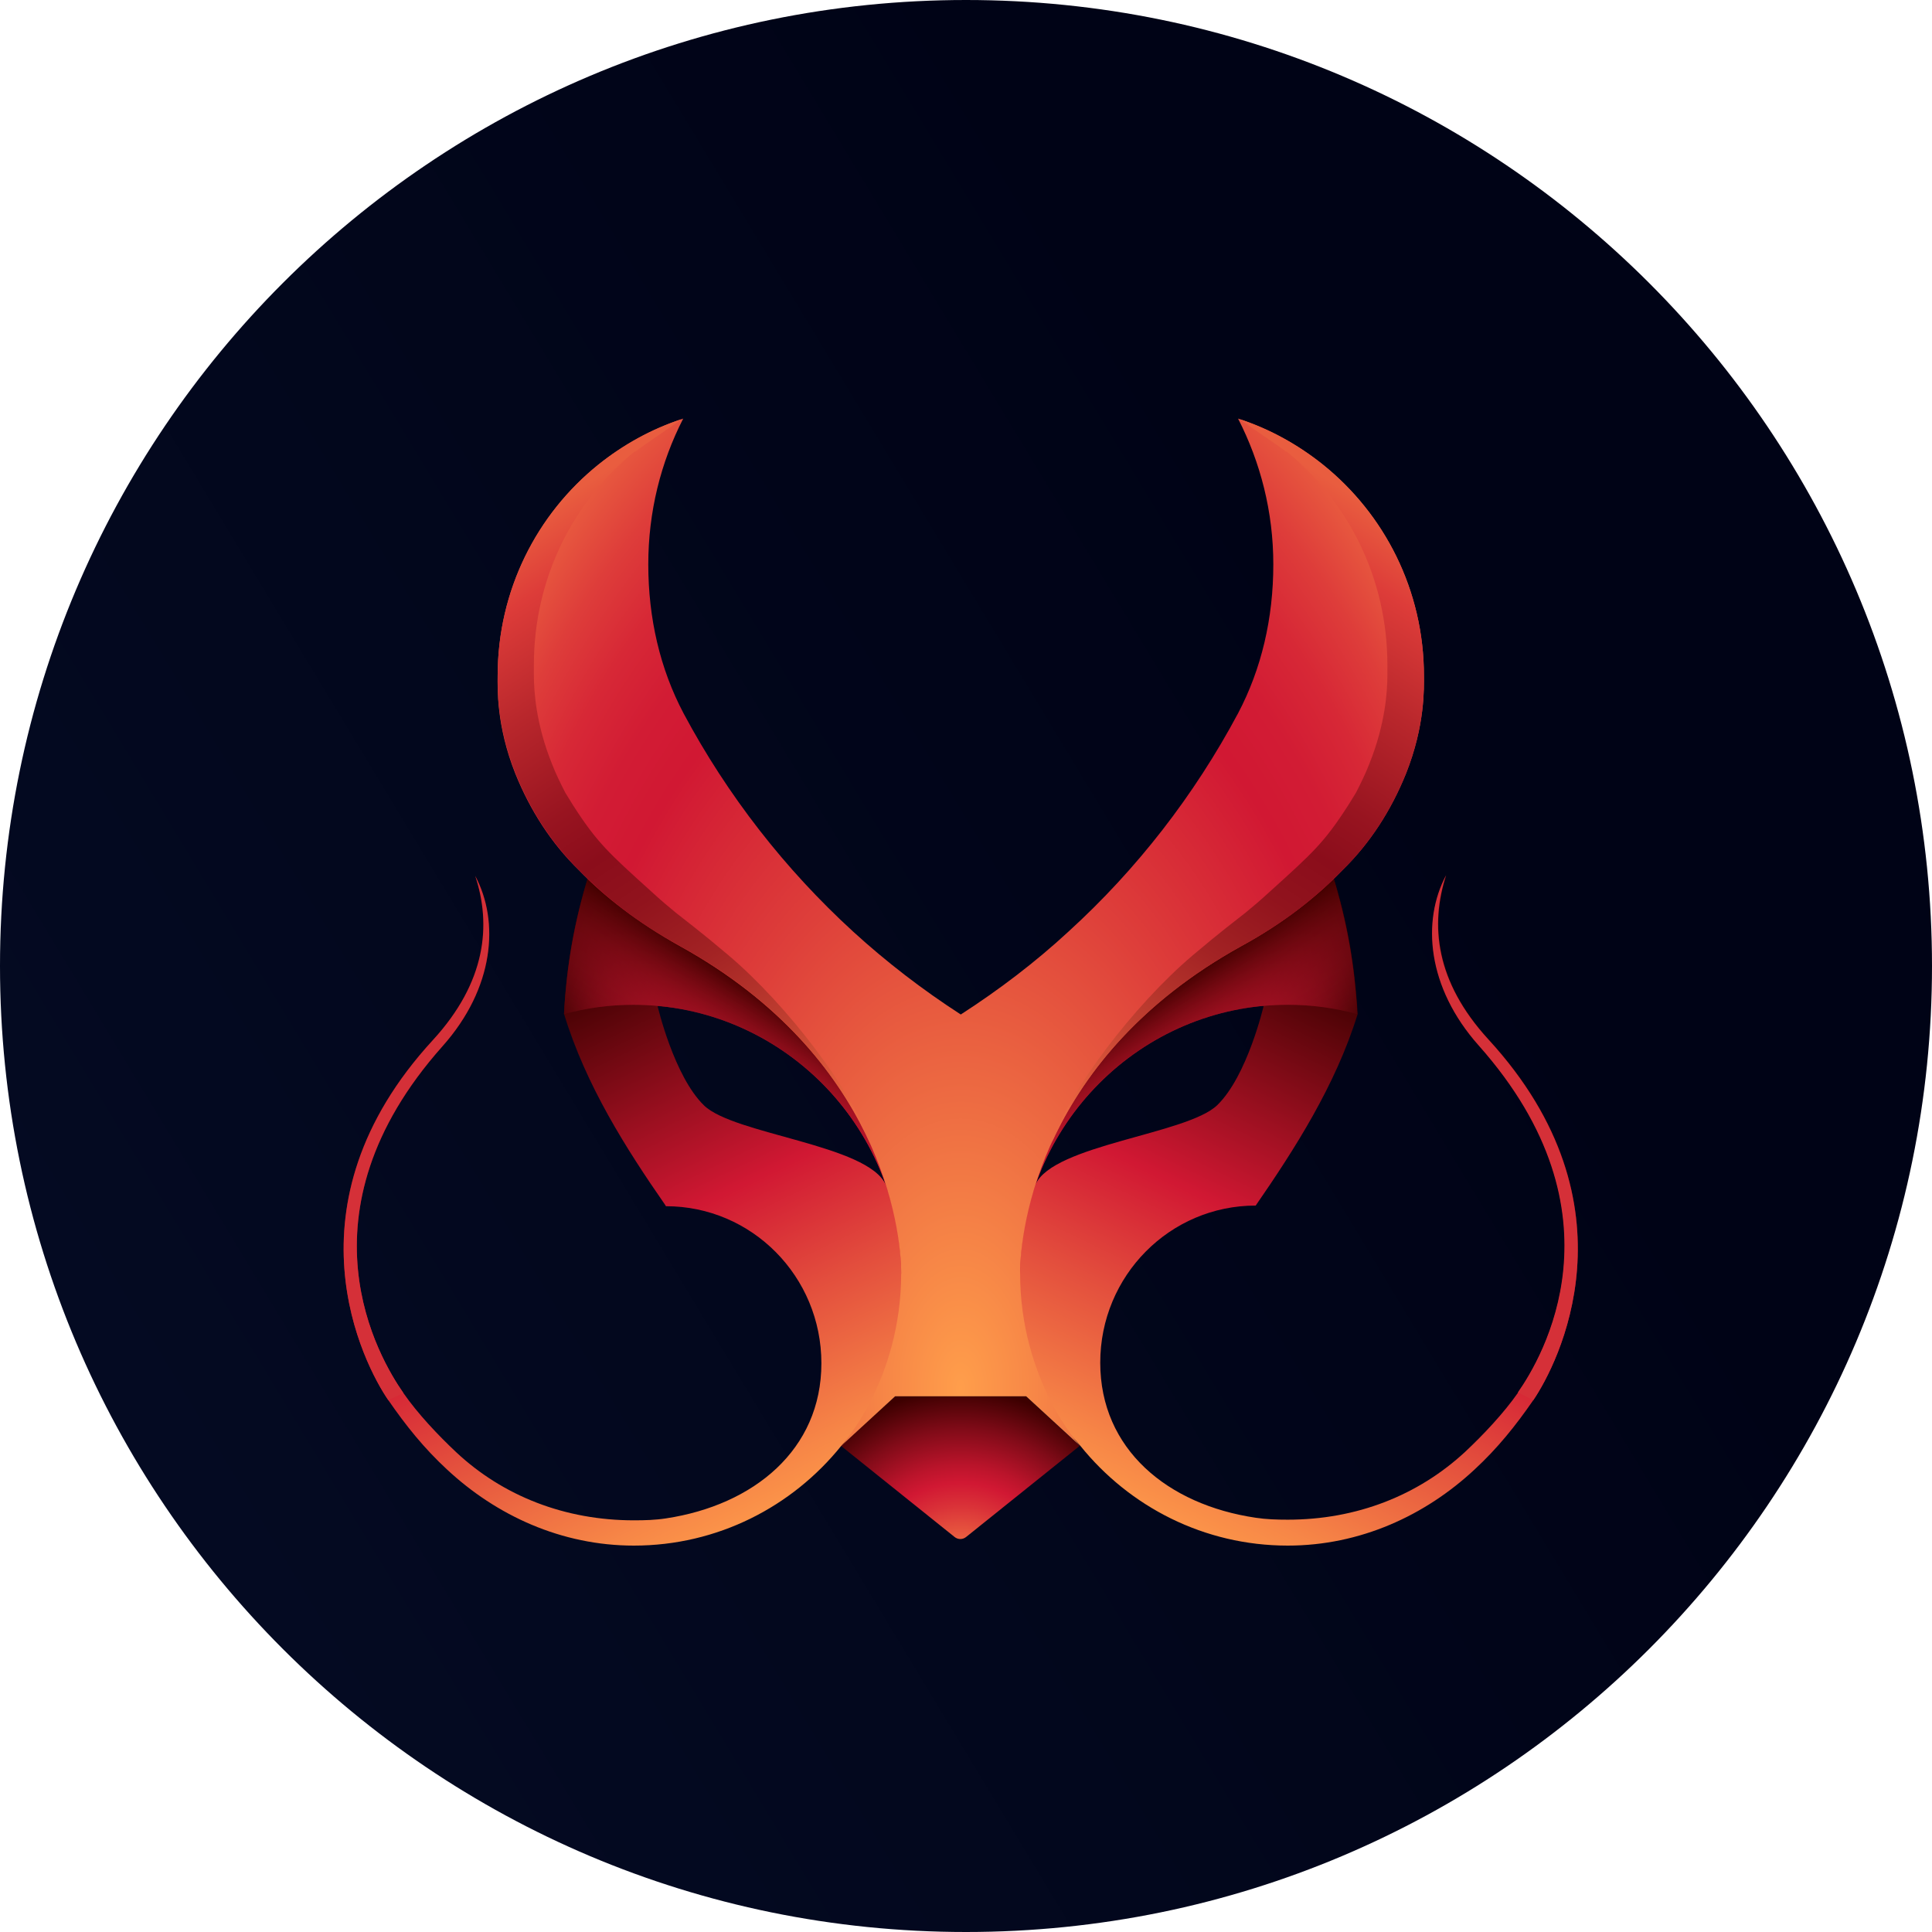 <svg width="60" height="60" viewBox="0 0 60 60" fill="none" xmlns="http://www.w3.org/2000/svg">
<path d="M60 30C60 46.568 46.569 60 30 60C13.431 60 0 46.568 0 30C0 13.431 13.431 0 30 0C46.569 0 60 13.431 60 30Z" fill="url(#paint0_linear_3972)"/>
<g clip-path="url(#clip0_3972)">
<path d="M38.997 37.44C36.329 37.44 34.169 39.622 34.169 42.318C34.169 45.013 36.269 46.733 38.997 47.135C39.325 47.185 39.654 47.195 39.992 47.195C42.132 47.195 44.043 46.441 45.507 45.083C46.074 44.55 46.701 43.886 47.149 43.243C47.896 42.177 50.573 37.691 45.935 32.471C44.322 30.661 44.163 28.599 44.919 27.181C44.422 28.72 44.581 30.48 46.233 32.28C50.961 37.44 48.363 42.388 47.617 43.484C47.069 44.279 46.502 44.983 45.795 45.636C44.262 47.065 42.242 48 39.992 48C37.394 48 35.075 46.793 33.552 44.902C32.934 44.138 31.013 42.629 31.023 39.984V39.552L33.173 32.009L41.395 27.191C41.834 28.589 42.082 29.977 42.162 31.496C41.475 33.718 40.191 35.71 38.997 37.44ZM37.802 34.322C38.738 33.417 39.245 31.234 39.245 31.234C34.895 31.536 32.696 35.056 32.158 36.786C32.706 35.549 36.866 35.227 37.802 34.322Z" fill="url(#paint1_linear_3972)"/>
<path d="M27.799 43.364H29.829H31.86L33.532 44.902L30.009 47.728C29.899 47.819 29.75 47.819 29.64 47.728L26.116 44.902L27.799 43.364Z" fill="url(#paint2_radial_3972)"/>
<path d="M20.651 37.41C19.457 35.69 18.192 33.708 17.516 31.486C17.595 29.967 17.844 28.579 18.282 27.181L26.504 32.009L28.654 39.552V39.984C28.664 42.639 26.743 44.148 26.126 44.902C24.603 46.793 22.284 48 19.686 48C17.436 48 15.415 47.065 13.882 45.636C13.176 44.983 12.608 44.279 12.061 43.484C11.304 42.388 8.716 37.44 13.444 32.3C15.097 30.5 15.266 28.73 14.758 27.201C15.515 28.619 15.356 30.681 13.743 32.491C9.104 37.701 11.782 42.197 12.529 43.263C12.976 43.907 13.604 44.57 14.171 45.103C15.624 46.461 17.546 47.215 19.686 47.215C20.024 47.215 20.352 47.206 20.681 47.155C23.408 46.743 25.509 45.023 25.509 42.338C25.509 39.642 23.349 37.46 20.681 37.46L20.651 37.41ZM27.509 36.796C26.972 35.066 24.772 31.546 20.422 31.244C20.422 31.244 20.93 33.427 21.866 34.332C22.801 35.237 26.962 35.549 27.509 36.796Z" fill="url(#paint3_linear_3972)"/>
<path d="M18.281 27.192C17.843 28.59 17.595 29.978 17.515 31.496C18.202 31.305 18.928 31.205 19.675 31.205C24.244 31.205 27.957 34.936 27.987 39.552H28.644L26.494 32.009L18.281 27.192Z" fill="url(#paint4_linear_3972)"/>
<path d="M18.281 27.192C17.843 28.59 17.595 29.978 17.515 31.496C18.202 31.305 18.928 31.205 19.675 31.205C24.244 31.205 27.957 34.936 27.987 39.552H28.644L26.494 32.009L18.281 27.192Z" fill="url(#paint5_linear_3972)"/>
<path d="M41.386 27.191C41.824 28.589 42.073 29.977 42.152 31.496C41.465 31.305 40.739 31.204 39.992 31.204C35.423 31.204 31.71 34.935 31.681 39.552H31.024L33.174 32.009L41.386 27.191Z" fill="url(#paint6_linear_3972)"/>
<path d="M41.386 27.191C41.824 28.589 42.073 29.977 42.152 31.496C41.465 31.305 40.739 31.204 39.992 31.204C35.423 31.204 31.71 34.935 31.681 39.552H31.024L33.174 32.009L41.386 27.191Z" fill="url(#paint7_linear_3972)"/>
<path d="M15.455 20.996C15.455 18.32 16.679 15.967 18.59 14.428C19.367 13.805 20.253 13.312 21.218 13C20.521 14.358 20.133 15.897 20.133 17.526C20.133 19.206 20.501 20.774 21.228 22.152C22.592 24.707 24.384 27 26.494 28.931C27.529 29.876 28.654 30.741 29.838 31.506C31.023 30.741 32.148 29.887 33.183 28.931C35.303 27 37.085 24.707 38.449 22.152C39.175 20.774 39.544 19.206 39.544 17.526C39.544 15.897 39.145 14.358 38.449 13C39.414 13.312 40.3 13.805 41.077 14.428C42.988 15.957 44.222 18.32 44.222 20.996C44.222 21.348 44.262 22.524 43.665 24.023C43.207 25.16 42.55 26.185 41.694 27.02C40.907 27.835 39.892 28.649 38.548 29.384C32.337 32.823 31.68 38.124 31.68 39.542C31.68 42.871 33.541 44.902 33.541 44.902L31.869 43.364H30.495H29.838H27.798L26.125 44.902C26.125 44.902 27.987 42.881 27.987 39.542C27.987 38.124 27.33 32.823 21.119 29.384C19.785 28.639 18.759 27.835 17.973 27.02C17.117 26.185 16.46 25.16 16.002 24.023C15.405 22.524 15.455 21.348 15.455 20.996Z" fill="url(#paint8_radial_3972)"/>
<path d="M37.045 29.665C37.961 28.891 38.299 28.649 38.688 28.338C38.897 28.167 39.126 27.976 39.454 27.674C40.768 26.487 41.126 26.165 41.863 25.019C41.953 24.878 42.032 24.747 42.112 24.616C42.261 24.325 42.41 24.023 42.53 23.711C43.018 22.494 43.087 21.488 43.087 20.956C43.087 20.905 43.087 20.865 43.087 20.815C43.087 20.754 43.087 20.694 43.087 20.654C43.087 17.948 41.863 15.575 39.952 14.016V14.036C39.544 13.724 39.086 13.443 38.508 13.02C39.454 13.332 40.32 13.815 41.087 14.428C42.988 15.957 44.222 18.32 44.222 20.996C44.222 21.348 44.262 22.524 43.665 24.023C43.207 25.16 42.55 26.185 41.694 27.02C40.907 27.835 39.892 28.649 38.548 29.384C35.313 31.174 33.591 33.467 32.675 35.458C33.183 33.9 35.204 31.224 37.045 29.665Z" fill="url(#paint9_linear_3972)"/>
<path d="M22.622 29.665C21.706 28.891 21.368 28.649 20.98 28.338C20.771 28.167 20.542 27.976 20.213 27.674C18.899 26.487 18.541 26.165 17.804 25.019C17.715 24.878 17.635 24.747 17.555 24.616C17.406 24.325 17.257 24.023 17.137 23.711C16.65 22.494 16.58 21.488 16.58 20.956C16.58 20.905 16.58 20.865 16.58 20.815C16.58 20.754 16.58 20.694 16.58 20.654C16.58 17.948 17.804 15.575 19.715 14.016V14.036C20.124 13.724 20.582 13.443 21.159 13.02C20.213 13.332 19.347 13.815 18.581 14.428C16.68 15.957 15.455 18.32 15.455 20.996C15.455 21.348 15.415 22.524 16.013 24.023C16.471 25.16 17.128 26.185 17.983 27.02C18.77 27.835 19.785 28.649 21.129 29.384C24.364 31.174 26.086 33.467 27.002 35.458C26.484 33.9 24.464 31.224 22.622 29.665Z" fill="url(#paint10_linear_3972)"/>
<path d="M12.06 43.484C11.304 42.388 8.716 37.44 13.444 32.3C15.096 30.5 15.266 28.73 14.758 27.201C15.514 28.619 15.355 30.681 13.743 32.491C9.104 37.701 11.782 42.197 12.528 43.263" fill="#D53038"/>
<path d="M47.139 43.243C47.885 42.177 50.563 37.691 45.924 32.471C44.312 30.661 44.153 28.599 44.909 27.181C44.411 28.72 44.571 30.48 46.223 32.28C50.961 37.44 48.363 42.388 47.617 43.484" fill="#D53038"/>
</g>
<defs>
<linearGradient id="paint0_linear_3972" x1="30" y1="2.92083e-06" x2="-18.163" y2="29.073" gradientUnits="userSpaceOnUse">
<stop stop-color="#000316"/>
<stop offset="1" stop-color="#050C25"/>
</linearGradient>
<linearGradient id="paint1_linear_3972" x1="35.602" y1="47.871" x2="48.317" y2="21.735" gradientUnits="userSpaceOnUse">
<stop stop-color="#FF9E4B"/>
<stop offset="0.074" stop-color="#F78747"/>
<stop offset="0.227" stop-color="#E34E3D"/>
<stop offset="0.358" stop-color="#D11833"/>
<stop offset="0.468" stop-color="#980F1F"/>
<stop offset="0.632" stop-color="#3D0000"/>
</linearGradient>
<radialGradient id="paint2_radial_3972" cx="0" cy="0" r="1" gradientUnits="userSpaceOnUse" gradientTransform="translate(29.835 49.162) rotate(180) scale(6.938 7.01)">
<stop stop-color="#FF9E4B"/>
<stop offset="0.126" stop-color="#F17444"/>
<stop offset="0.342" stop-color="#DA3238"/>
<stop offset="0.444" stop-color="#D11833"/>
<stop offset="0.52" stop-color="#BB142B"/>
<stop offset="0.68" stop-color="#810B18"/>
<stop offset="0.852" stop-color="#3D0000"/>
</radialGradient>
<linearGradient id="paint3_linear_3972" x1="24.066" y1="47.871" x2="11.351" y2="21.735" gradientUnits="userSpaceOnUse">
<stop stop-color="#FF9E4B"/>
<stop offset="0.074" stop-color="#F78747"/>
<stop offset="0.227" stop-color="#E34E3D"/>
<stop offset="0.358" stop-color="#D11833"/>
<stop offset="0.468" stop-color="#980F1F"/>
<stop offset="0.632" stop-color="#3D0000"/>
</linearGradient>
<linearGradient id="paint4_linear_3972" x1="25.307" y1="34.165" x2="15.544" y2="30.66" gradientUnits="userSpaceOnUse">
<stop stop-color="#D11833"/>
<stop offset="0.148" stop-color="#CD1732"/>
<stop offset="0.289" stop-color="#C2162E"/>
<stop offset="0.426" stop-color="#AF1227"/>
<stop offset="0.561" stop-color="#940E1E"/>
<stop offset="0.695" stop-color="#710812"/>
<stop offset="0.826" stop-color="#480204"/>
<stop offset="0.855" stop-color="#3D0000"/>
</linearGradient>
<linearGradient id="paint5_linear_3972" x1="22.574" y1="34.757" x2="24.674" y2="31.553" gradientUnits="userSpaceOnUse">
<stop stop-color="#D11833" stop-opacity="0"/>
<stop offset="0.133" stop-color="#C7162F" stop-opacity="0.133"/>
<stop offset="0.357" stop-color="#AD1226" stop-opacity="0.357"/>
<stop offset="0.644" stop-color="#820B16" stop-opacity="0.644"/>
<stop offset="0.982" stop-color="#470101" stop-opacity="0.982"/>
<stop offset="1" stop-color="#440000"/>
</linearGradient>
<linearGradient id="paint6_linear_3972" x1="34.361" y1="34.164" x2="44.124" y2="30.659" gradientUnits="userSpaceOnUse">
<stop stop-color="#D11833"/>
<stop offset="0.148" stop-color="#CD1732"/>
<stop offset="0.289" stop-color="#C2162E"/>
<stop offset="0.426" stop-color="#AF1227"/>
<stop offset="0.561" stop-color="#940E1E"/>
<stop offset="0.695" stop-color="#710812"/>
<stop offset="0.826" stop-color="#480204"/>
<stop offset="0.855" stop-color="#3D0000"/>
</linearGradient>
<linearGradient id="paint7_linear_3972" x1="37.094" y1="34.757" x2="34.994" y2="31.553" gradientUnits="userSpaceOnUse">
<stop stop-color="#D11833" stop-opacity="0"/>
<stop offset="0.133" stop-color="#C7162F" stop-opacity="0.133"/>
<stop offset="0.357" stop-color="#AD1226" stop-opacity="0.357"/>
<stop offset="0.644" stop-color="#820B16" stop-opacity="0.644"/>
<stop offset="0.982" stop-color="#470101" stop-opacity="0.982"/>
<stop offset="1" stop-color="#440000"/>
</linearGradient>
<radialGradient id="paint8_radial_3972" cx="0" cy="0" r="1" gradientUnits="userSpaceOnUse" gradientTransform="translate(29.834 43.208) rotate(180) scale(22.493 40.615)">
<stop stop-color="#FF9E4B"/>
<stop offset="0.415" stop-color="#DE3F3A"/>
<stop offset="0.608" stop-color="#D11833"/>
<stop offset="0.67" stop-color="#D21C34"/>
<stop offset="0.733" stop-color="#D72836"/>
<stop offset="0.797" stop-color="#DE3D3A"/>
<stop offset="0.862" stop-color="#E85A3F"/>
<stop offset="0.926" stop-color="#F47E45"/>
<stop offset="0.973" stop-color="#FF9E4B"/>
</radialGradient>
<linearGradient id="paint9_linear_3972" x1="28.381" y1="38.501" x2="46.004" y2="11.547" gradientUnits="userSpaceOnUse">
<stop offset="0.185" stop-color="#EC6841"/>
<stop offset="0.196" stop-color="#E7633F"/>
<stop offset="0.296" stop-color="#BF3E30"/>
<stop offset="0.387" stop-color="#A32324"/>
<stop offset="0.465" stop-color="#91131D"/>
<stop offset="0.523" stop-color="#8B0D1B"/>
<stop offset="0.578" stop-color="#981420"/>
<stop offset="0.678" stop-color="#B9272C"/>
<stop offset="0.771" stop-color="#DD3C39"/>
<stop offset="0.833" stop-color="#E95D3F"/>
</linearGradient>
<linearGradient id="paint10_linear_3972" x1="31.287" y1="38.501" x2="13.664" y2="11.547" gradientUnits="userSpaceOnUse">
<stop offset="0.185" stop-color="#EC6841"/>
<stop offset="0.196" stop-color="#E7633F"/>
<stop offset="0.296" stop-color="#BF3E30"/>
<stop offset="0.387" stop-color="#A32324"/>
<stop offset="0.465" stop-color="#91131D"/>
<stop offset="0.523" stop-color="#8B0D1B"/>
<stop offset="0.578" stop-color="#981420"/>
<stop offset="0.678" stop-color="#B9272C"/>
<stop offset="0.771" stop-color="#DD3C39"/>
<stop offset="0.833" stop-color="#E95D3F"/>
</linearGradient>
<clipPath id="clip0_3972">
<rect width="38.333" height="35" fill="white" transform="matrix(-1 0 0 1 49 13)"/>
</clipPath>
</defs>
</svg>
